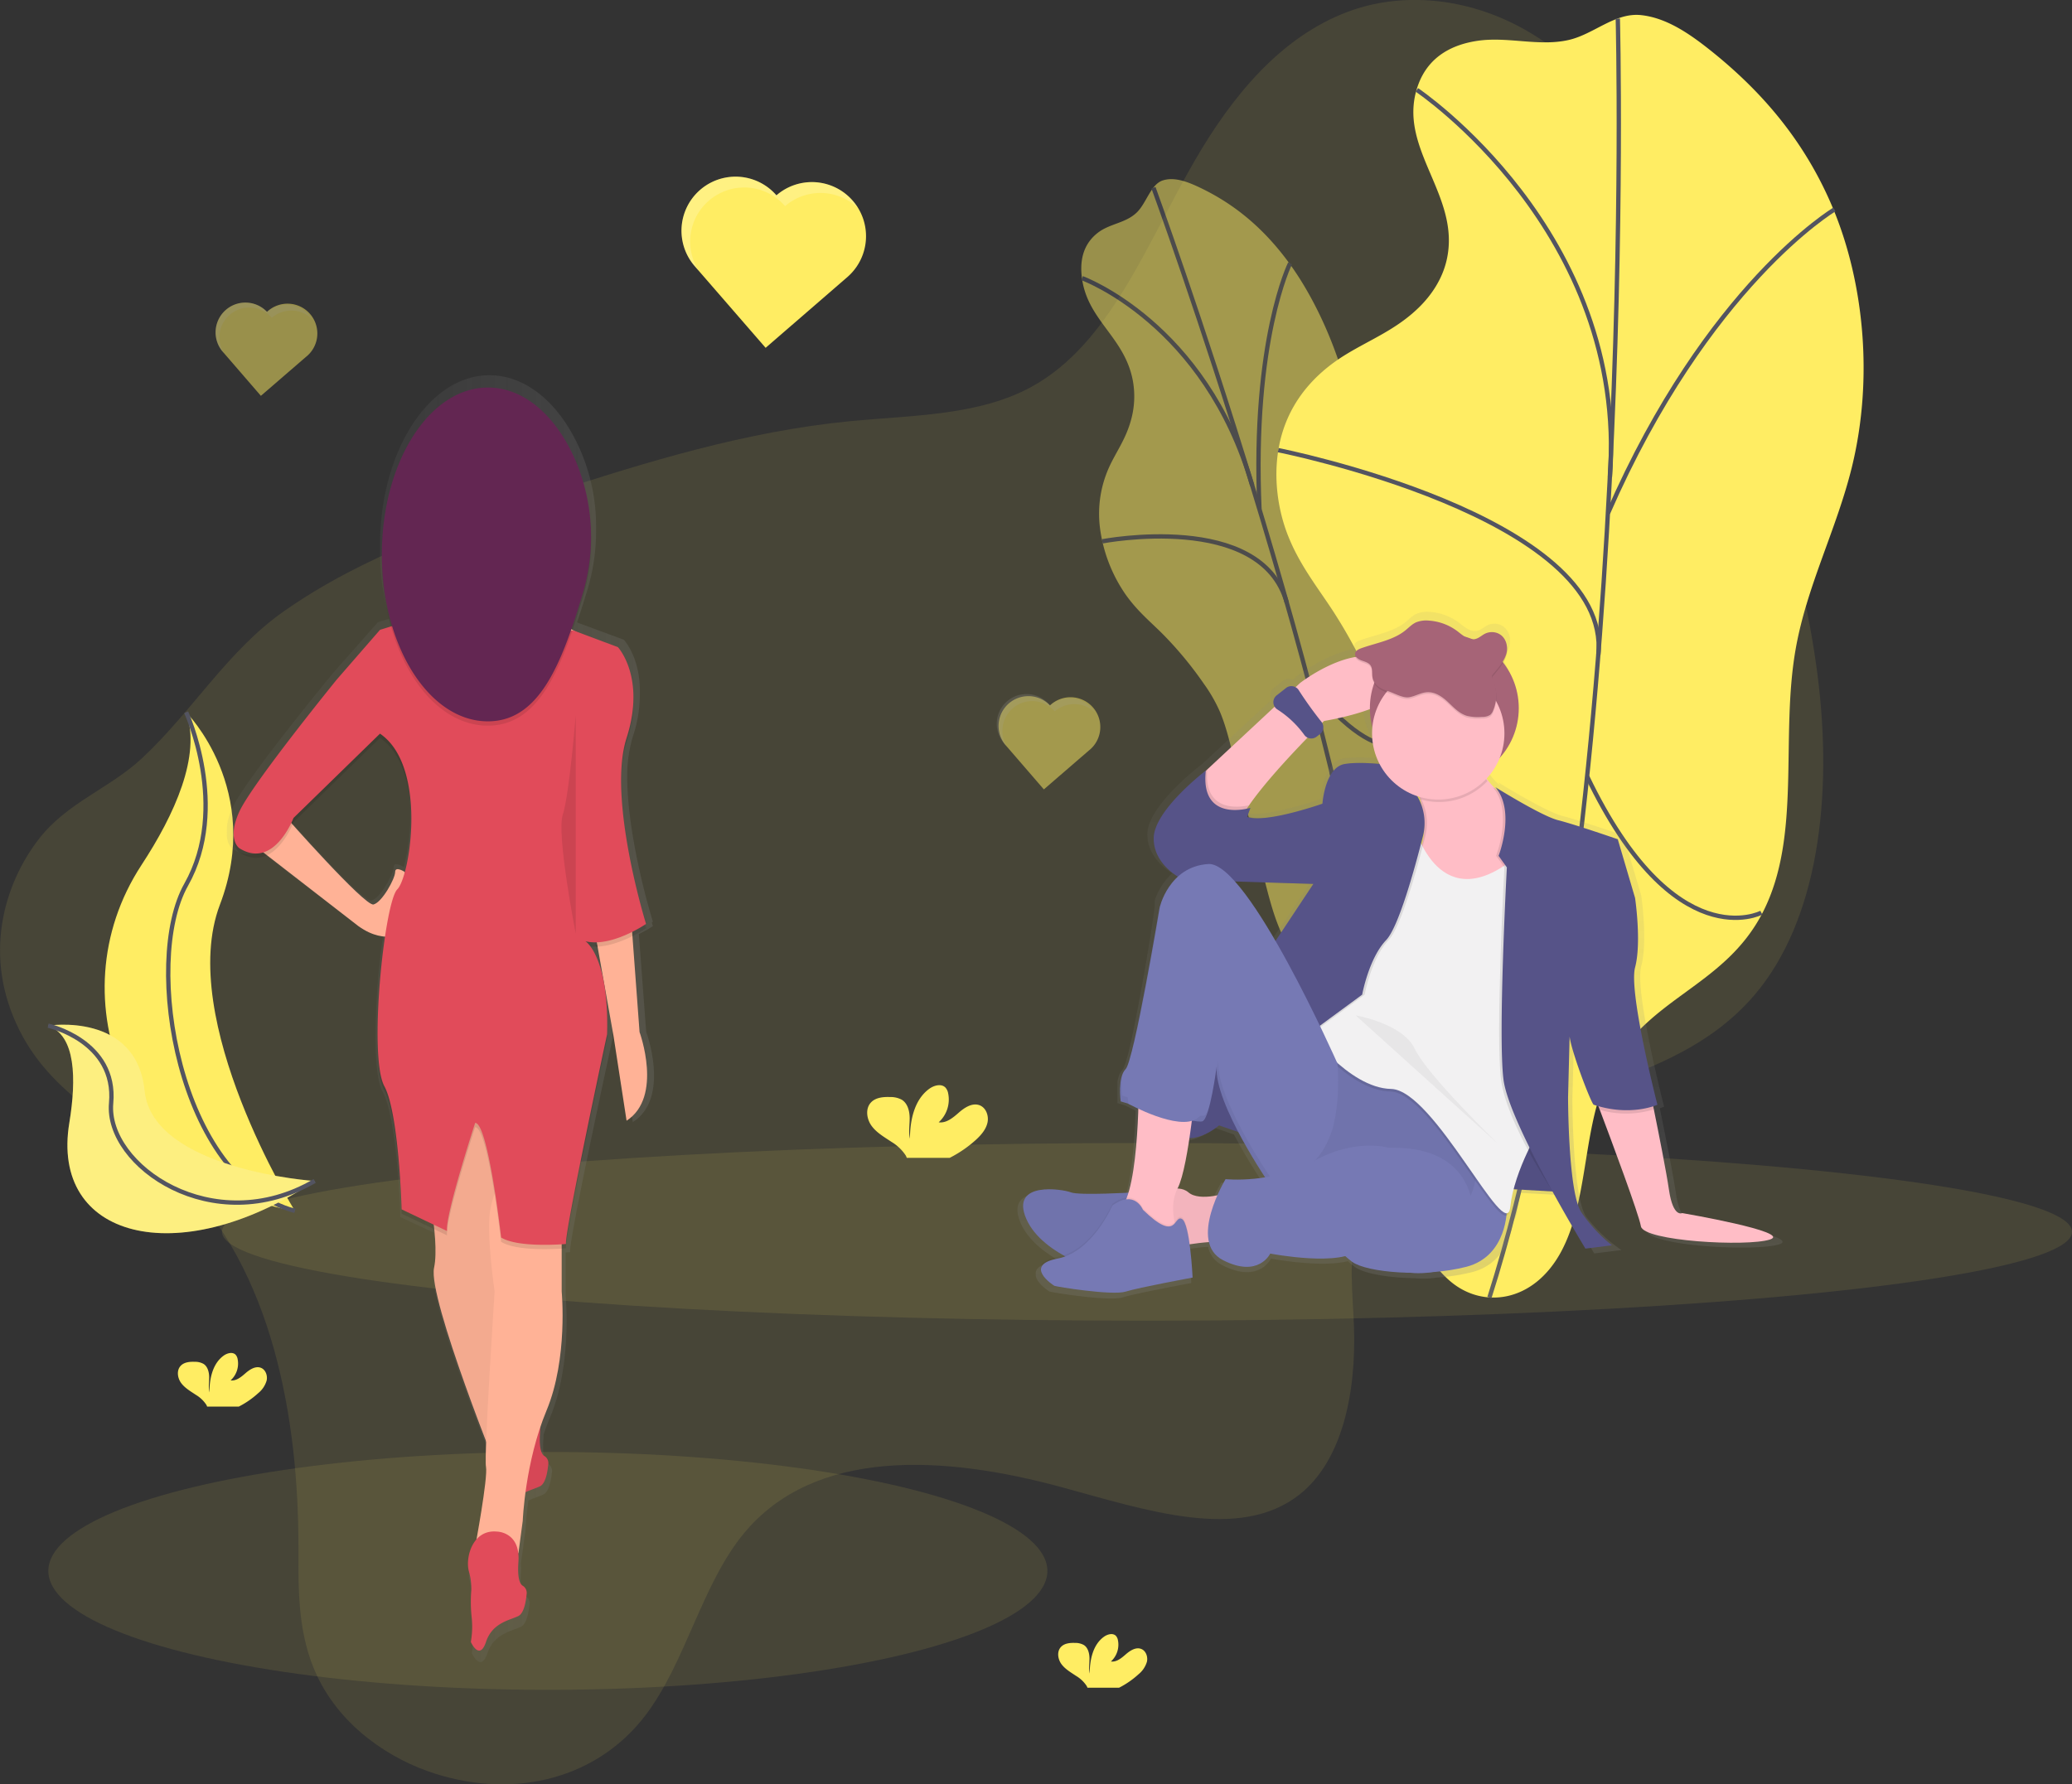 <svg id="ece23754-7641-4255-9dbb-234471f1b558" data-name="Layer 1" xmlns="http://www.w3.org/2000/svg" xmlns:xlink="http://www.w3.org/1999/xlink" width="957.97" height="825.17" viewBox="0 0 957.97 825.17"><rect x="0" y="0" width="957.97" height="825.17" fill="#333333" stroke="none"/><defs><linearGradient id="01e6ef67-872c-440c-8d87-98cdc31e23e9" x1="767.43" y1="637.97" x2="767.43" y2="320.37" gradientUnits="userSpaceOnUse"><stop offset="0" stop-color="gray" stop-opacity="0.25"/><stop offset="0.54" stop-color="gray" stop-opacity="0.12"/><stop offset="1" stop-color="gray" stop-opacity="0.1"/></linearGradient><linearGradient id="90d11dd0-d5b1-423b-b522-6df1a9e7ee17" x1="632.63" y1="508.44" x2="830.1" y2="508.44" gradientTransform="matrix(-1, 0, 0, 1, 1056, 0)" xlink:href="#01e6ef67-872c-440c-8d87-98cdc31e23e9"/></defs><title>in love</title><path d="M203,581.69c44.5,42.5,56.08,113.16,56,171.26,0,19.45-.51,40.11,8.64,59.49,11.19,23.7,33.89,38.7,54.68,45.25,37.89,11.93,75.11,1.65,96.9-26.75,18.83-24.55,26.15-60.72,45.72-84.41,32.75-39.64,92.28-36.23,147-21.35,38.73,10.53,82.17,25.33,109.91,3.36C741.42,713.1,748.17,682,747,650.44c-.57-15.25-2.71-31.52,1.59-44.37,2.56-7.64,7.25-13.53,12.34-18.68,46.54-47,127.66-38.88,171.15-89.7,29.37-34.32,36.57-91.32,29.23-148.37S933.49,234.52,911.85,178c-15.38-40.14-33.23-82.77-63.72-110.76-32.25-29.61-72.89-36-103.86-24.42s-53.53,38.79-71.16,69.38c-22,38.24-39,84.17-75,104-24.54,13.51-55.16,13.2-84.14,16-48.45,4.76-93.84,18.79-138.75,33.39-43,14-86.09,28.68-122.91,54.48-26.06,18.26-42.47,46.44-65.64,68-15.1,14.06-34.55,20.4-47.66,37.32-16.14,20.84-26.23,54.2-8.94,88.57C146.48,546.72,179.42,559.14,203,581.69Z" transform="translate(-121.02 -37.42)" fill="#ffed63" opacity="0.1"/><g opacity="0.5"><path d="M628.45,145.17c-4.12,3.24-8.41,9-7.35,19.63,2.09,20.77,20.08,28.16,23.76,49.11a40.61,40.61,0,0,1-.67,16.79c-2.29,9.1-6.53,14.72-9.94,21.83a52.18,52.18,0,0,0-4.64,29.19,69.86,69.86,0,0,0,11.82,30.62c5.37,7.59,11.17,12.34,16.83,17.95a169.86,169.86,0,0,1,19.36,23.35A70.52,70.52,0,0,1,685,366.48c2.46,5.73,4.15,12.38,5.79,18.89l14.62,57.9c1.95,7.71,3.93,15.54,6.73,22.49,3.23,8,7.34,14.36,11.37,20.55,8.69,13.34,17.82,27.14,27.25,32.18s19.08-2,19.27-20.29c.18-17.4-7.8-37.23-8.77-55.34-1.53-28.53,14.42-39,14.27-66.75-.15-26.62-14.48-53.48-20.5-81.44-4.31-20-4.16-40-7.51-60.15-4.82-29.06-16.74-56.38-30-74.79s-27.71-28.85-41.69-35.53c-5.92-2.83-11.94-5.05-17.22-3.34-5.62,1.82-7.56,10.63-12.1,14.9C641.31,140.72,634,140.78,628.45,145.17Z" transform="translate(-121.02 -37.42)" fill="#ffed63"/><path d="M654.32,124.22s87.74,239.94,106.09,395.13" transform="translate(-121.02 -37.42)" fill="none" stroke="#535461" stroke-miterlimit="10" stroke-width="2"/><path d="M621.33,166.06s57,20.73,78.64,95.88" transform="translate(-121.02 -37.42)" fill="none" stroke="#535461" stroke-miterlimit="10" stroke-width="2"/><path d="M630.64,287.76S704.35,273.5,716,316.3" transform="translate(-121.02 -37.42)" fill="none" stroke="#535461" stroke-miterlimit="10" stroke-width="2"/><path d="M717.48,159.18S699.82,194.61,703.33,273" transform="translate(-121.02 -37.42)" fill="none" stroke="#535461" stroke-miterlimit="10" stroke-width="2"/><path d="M775.31,376.68s-12.72,22.51-49-22.92" transform="translate(-121.02 -37.42)" fill="none" stroke="#535461" stroke-miterlimit="10" stroke-width="2"/><path d="M706.55,440.09s36.28-20.75,30-46.21" transform="translate(-121.02 -37.42)" fill="none" stroke="#535461" stroke-miterlimit="10" stroke-width="2"/></g><path d="M804.17,56.29c-10.26,1.52-22.6,6.27-27.67,20.94-9.95,28.76,20.31,50.53,13.34,80.58-2.09,9-7.24,16.32-12.67,21.66-10.64,10.46-22.75,15-34.25,22.1s-23.44,18.24-28.83,35.35c-5.19,16.46-2.94,34.65,2.45,48.24s13.55,23.72,20.84,34.9a236.44,236.44,0,0,1,22.15,43.71c2.61,6.73,5,13.83,5.85,21.89.94,9.19-.25,19.08-1.43,28.76l-10.52,86c-1.4,11.45-2.81,23.1-2,34.13.91,12.73,4.67,23.83,8.38,34.67,8,23.38,16.56,47.67,31.63,60.62s38.75,10.12,51.49-13.84c12.13-22.81,9.9-54.26,20.24-78.76,16.3-38.61,54.65-41.73,73.1-78.38,17.71-35.16,7.8-80.14,14.91-121,5.1-29.28,18.89-55.45,26-84.26,10.2-41.51,5.33-85.46-8.17-118.57s-34.78-56.54-57.66-74.69c-9.7-7.69-20-14.64-31.48-15.92-12.24-1.36-22,8.94-33.79,11.53C832.38,59,818.08,54.24,804.17,56.29Z" transform="translate(-121.02 -37.42)" fill="#ffed63"/><path d="M869,46s9.65,374.76-59.36,591.47" transform="translate(-121.02 -37.42)" fill="none" stroke="#535461" stroke-miterlimit="10" stroke-width="2"/><path d="M776.1,79S873.72,144.46,865.36,258" transform="translate(-121.02 -37.42)" fill="none" stroke="#535461" stroke-miterlimit="10" stroke-width="2"/><path d="M712,245.59s154.08,30.52,148,94.69" transform="translate(-121.02 -37.42)" fill="none" stroke="#535461" stroke-miterlimit="10" stroke-width="2"/><path d="M969.15,134.3s-58.56,34.86-104.69,140.45" transform="translate(-121.02 -37.42)" fill="none" stroke="#535461" stroke-miterlimit="10" stroke-width="2"/><path d="M935.37,459.49s-40.16,21.14-80.53-63" transform="translate(-121.02 -37.42)" fill="none" stroke="#535461" stroke-miterlimit="10" stroke-width="2"/><path d="M757.75,497s85.13-3.06,90-40.82" transform="translate(-121.02 -37.42)" fill="none" stroke="#535461" stroke-miterlimit="10" stroke-width="2"/><ellipse cx="530.3" cy="569.66" rx="427.67" ry="41.08" fill="#ffed63" opacity="0.1"/><ellipse cx="253.3" cy="726.46" rx="230.95" ry="55" fill="#ffed63" opacity="0.1"/><path d="M572.38,564.39c2.33-2.17,4.52-4.73,5.2-7.84s-.65-6.85-3.63-8c-3.33-1.28-6.9,1-9.6,3.37s-5.8,5-9.33,4.5a14.21,14.21,0,0,0,4.39-13.3,5.56,5.56,0,0,0-1.22-2.7c-1.85-2-5.21-1.13-7.42.43-7,5-9,14.53-9.05,23.15-.71-3.11-.11-6.35-.13-9.54s-.89-6.72-3.58-8.44a10.79,10.79,0,0,0-5.46-1.28c-3.17-.12-6.7.2-8.86,2.52-2.69,2.88-2,7.71.35,10.88s5.9,5.16,9.17,7.35a20.34,20.34,0,0,1,6.55,6.25,6.19,6.19,0,0,1,.49,1.12H560.1A55.36,55.36,0,0,0,572.38,564.39Z" transform="translate(-121.02 -37.42)" fill="#ffed63"/><path d="M240.47,681.62a11.67,11.67,0,0,0,3.83-5.78c.5-2.3-.48-5.05-2.68-5.89-2.46-.94-5.09.76-7.08,2.49s-4.28,3.69-6.89,3.32a10.48,10.48,0,0,0,3.24-9.81,4.1,4.1,0,0,0-.9-2c-1.37-1.46-3.84-.83-5.48.32-5.2,3.66-6.65,10.72-6.68,17.08-.52-2.29-.08-4.68-.1-7s-.66-5-2.64-6.22a8,8,0,0,0-4-.95c-2.34-.09-4.94.15-6.54,1.86-2,2.12-1.47,5.69.26,8s4.35,3.8,6.77,5.42a15,15,0,0,1,4.84,4.61,4.57,4.57,0,0,1,.36.82h14.65A40.83,40.83,0,0,0,240.47,681.62Z" transform="translate(-121.02 -37.42)" fill="#ffed63"/><path d="M647.47,811.62a11.67,11.67,0,0,0,3.83-5.78c.5-2.3-.48-5.05-2.68-5.89-2.46-.94-5.09.76-7.08,2.49s-4.28,3.69-6.89,3.32a10.48,10.48,0,0,0,3.24-9.81,4.1,4.1,0,0,0-.9-2c-1.37-1.46-3.84-.83-5.48.32-5.2,3.66-6.65,10.72-6.68,17.08-.52-2.29-.08-4.68-.1-7s-.66-5-2.64-6.22a8,8,0,0,0-4-.95c-2.34-.09-4.94.15-6.54,1.86-2,2.12-1.47,5.69.26,8s4.35,3.8,6.77,5.42a15,15,0,0,1,4.84,4.61,4.57,4.57,0,0,1,.36.82h14.65A40.83,40.83,0,0,0,647.47,811.62Z" transform="translate(-121.02 -37.42)" fill="#ffed63"/><path d="M902.18,600.35s-4.32,2.34-6.28-10.94c-1.27-8.58-4.83-26.46-7.19-38l-.3-1.47a20.1,20.1,0,0,0,2-.74S876.68,496,879.82,484.29s0-32.82,0-32.82l-8.24-27.74s-20.4-7-28.24-9-29.81-15.63-29.81-15.63a16.94,16.94,0,0,1,1.07,1.38l-.88-.54a32.75,32.75,0,0,1-4.32-4.91,31.1,31.1,0,0,0,8.13-16.89,35.07,35.07,0,0,0-1.75-35.68,17.5,17.5,0,0,0,3-5.61,9.16,9.16,0,0,0,.34-2.86,7.62,7.62,0,0,0-4.3-7.57,7.49,7.49,0,0,0-5.9.06c-1.74.79-3.11,2.27-5,2.66-3.18.66-5.9-1.89-8.38-3.78a25.23,25.23,0,0,0-13.32-4.95,13,13,0,0,0-6.22.82c-2,.9-3.45,2.51-5.11,3.85-5.66,4.56-13.59,5.83-20.68,8.31-1.35.47-2.87,1.19-3.11,2.47a1.81,1.81,0,0,0,0,.74v0a1.83,1.83,0,0,0,.07.94c-13.24,2.22-26.19,12.27-26.19,12.27l-2.17,2a4.15,4.15,0,0,0-4.53.39l-4.38,3.43a4.11,4.11,0,0,0-1,5.36l-32,29.68-.7.65v-.11s-24.71,18.76-24.71,32c0,9.59,7.36,15.52,11.45,18.07a30.63,30.63,0,0,0-8,12.33h0l0,.12-.06.17,0,.13,0,.14,0,.13,0,.13,0,.12,0,.12,0,.11,0,.11,0,.1,0,.11,0,.09,0,.13,0,.13,0,.07,0,.08,0,.06,0,.06v.42l0,.15-.05.3h0l0,.21,0,.2-.09.55,0,.22-.06.37,0,.15-.06.36,0,.26-.09.5h0l-.11.62,0,.13-.09.52,0,.25-.1.57,0,.14-.11.64,0,.29-.28,1.61v.05l-.15.88,0,.15-.16.9,0,.12-.16.92v.07l-.17,1,0,.21-.17.95,0,.21-.17.94,0,.11-.19,1.06,0,.19-.42,2.37v0l-.21,1.17,0,.18-.21,1.19,0,.09-.45,2.5,0,.21-.22,1.21,0,.17-.48,2.61,0,.11-.24,1.33,0,.11-.5,2.69,0,.18-.25,1.33,0,.1-.52,2.75,0,.15-.26,1.35,0,.1-.54,2.79,0,.11-.26,1.36,0,.11-.54,2.75,0,.12-.27,1.35,0,.08-.55,2.74,0,.08-.27,1.33,0,.08-.54,2.62,0,.11-.26,1.25,0,.12-.53,2.49,0,.09-.26,1.18,0,.12q-.26,1.19-.52,2.34l0,.07-.25,1.11,0,.11q-.25,1.11-.5,2.15v.06l-.24,1,0,.09q-.25,1-.48,1.94v0l-.23.88,0,.1-.23.85c-1,3.67-1.85,6.12-2.49,6.76a6.94,6.94,0,0,0-1.45,2.27h0l-.09.24-.1.27-.09.27-.08.26-.08.28-.07.26-.07.29-.06.27-.07.3-.05.27q-.06.29-.1.59l0,.25,0,.33,0,.26,0,.33,0,.26,0,.33,0,.26c0,.11,0,.22,0,.33v.25c0,.41,0,.81,0,1.2,0,.08,0,.15,0,.23s0,.21,0,.32,0,.16,0,.24,0,.21,0,.31,0,.15,0,.23,0,.2,0,.3,0,.15,0,.22,0,.2,0,.29v.2q0,.27,0,.53v.64l0,.23v.19l0,.21V546l0,.18,0,.17v.15l0,.27v.78l3.68,1.12s1.87,1,4.74,2.36c-.41,12.46-1.56,29.33-4.68,39.66-7,.35-24.17,1.08-27.28-.16-3.92-1.56-29-5.47-21.18,12.5,3.29,7.53,10.44,13.21,17.63,17.27a22,22,0,0,1-2.72.7c-6.39,1.21-8.18,3.37-7.92,5.57-.45,3.7,5.84,7.85,6.35,8.1.78.39,27.46,4.69,33.74,2.74s31.77-6.64,31.77-6.64,0-.28,0-.77h0s-.35-7.68-1.31-15c2.89-.42,6-.81,9.1-1a12.43,12.43,0,0,0,6.72,8.58c16.87,8.6,22.36-3.13,22.36-3.13s22.81,4.39,35.56,1.2c1.33,1.18,2.46,2.11,3.28,2.7,4.14,3,15.28,5,27.74,5.17a39.3,39.3,0,0,0,10-.28,92.24,92.24,0,0,0,16.44-2.54c15-3.89,18.3-17.84,19-24.18.59-.17,1-.79,1.25-1.95a5.62,5.62,0,0,0,.52-2,59.41,59.41,0,0,1,1.61-8.5l18.47,1c8.3,15,15.61,27,15.61,27l12.55-1.56A72.49,72.49,0,0,1,854.32,600C848,590.58,848,545.64,848,545.64l.7-27.44c0,.09,0,.18,0,.28l0-1.32c1.17,8.12,10.36,31.65,11.4,32,.75.25,1.49.47,2.23.68l.66,1.75c5.24,13.88,18.53,49.38,19.47,55,1.18,7,50.21,9.77,61.2,6.25S902.18,600.35,902.18,600.35Zm-175-155.52-18,27c-6.45-11.09-13.17-21.34-19.24-28.11C706,444.21,724.32,444.8,727.22,444.83Zm-2.73-69.12a4.16,4.16,0,0,0,4.34-.48l1.54-1.2a4.11,4.11,0,0,0,1-5.29l.91-.9A136.56,136.56,0,0,0,751,363.31a34.87,34.87,0,0,0,4.57,15.86,31,31,0,0,0,3,8.89c-2.81-.23-5.88-.4-8.8-.37a46,46,0,0,0-7.65.48c-9.41,1.56-10.59,18.76-10.59,18.76s-18.9,6.65-30.27,6.88a14.23,14.23,0,0,1-4.25-.63l-1.15-.07,1.54-4.23s-.67.21-1.77.43q.53-.8,1.11-1.63C703.93,397.33,716.39,384,724.49,375.7ZM685.64,584.32a72.81,72.81,0,0,0-3.9,7.66c-4.46.87-10.53,1.35-13.76-1.4a8,8,0,0,0-5.17-1.81l.07-.14c2.22-4.26,4.12-13.81,5.59-23.69,7.19,0,14-6,14-6l9.05,3.1.33.63.22.41.36.67.23.42.36.66.23.42.35.64.23.42.35.63.23.42.35.63.23.4.35.62.23.4.35.61.22.39.35.6.22.38.35.6.21.35.36.6.2.34.35.59.18.31.37.61.14.23c.64,1,1.25,2,1.84,3l.09.14.34.55.15.23.31.49.17.26.28.44.18.28.26.41.18.28.25.38.18.27.23.35.18.27.21.32.17.27.19.29.17.26h0A79.54,79.54,0,0,1,685.64,584.32Z" transform="translate(-121.02 -37.42)" fill="url(#01e6ef67-872c-440c-8d87-98cdc31e23e9)"/><path d="M939.34,610.63c-10.71,3.44-58.52.76-59.66-6.12-.92-5.51-13.87-40.26-19-53.84l-2.05-5.44,24.86-5.35s.91,4.36,2.17,10.57c2.3,11.34,5.77,28.83,7,37.24,1.91,13,6.12,10.71,6.12,10.71S950.05,607.19,939.34,610.63Z" transform="translate(-121.02 -37.42)" fill="#ffbdc6"/><path d="M804.34,385s-1.91,11.47,14.53,22.18,2.29,49.34,2.29,49.34l-12.16.68a29.9,29.9,0,0,1-31.44-27.07h0s6.88-11.09-5.74-39.78Z" transform="translate(-121.02 -37.42)" fill="#ffbdc6"/><path d="M733.2,370.83s-23.68,23.08-34.68,39a56.18,56.18,0,0,0-3.56,5.76c-8,15.3-26.71-9.57-20.24-18.17l4.46-4.16,42.93-40s29.45-22.95,44.36-6.5S733.2,370.83,733.2,370.83Z" transform="translate(-121.02 -37.42)" fill="#ffbdc6"/><circle cx="667.77" cy="327.49" r="34.42" fill="#a66477"/><path d="M645.62,588.83s-25.62,1.53-29.45,0-28.3-5.35-20.65,12.24,36.72,24.86,36.72,24.86l21-5.35Z" transform="translate(-121.02 -37.42)" fill="#7679b4"/><path d="M645.62,588.83s-25.62,1.53-29.45,0-28.3-5.35-20.65,12.24,36.72,24.86,36.72,24.86l21-5.35Z" transform="translate(-121.02 -37.42)" opacity="0.05"/><path d="M737,513.49l51.44,20.84,29.26,62.15s.38,21.8-18.74,26.77-45.89,2.68-52.78-2.29S711,586.53,711,586.53Z" transform="translate(-121.02 -37.42)" fill="#7679b4"/><path d="M733.53,513.49l44.53,16.68,25.33,49.74s.33,17.45-16.22,21.43-39.73,2.14-45.68-1.84S711,571.95,711,571.95Z" transform="translate(-121.02 -37.42)" opacity="0.05"/><path d="M689.22,588.83s-13.39,4.59-18.74,0S655.56,590,655.56,590l4.21,24.86s19.12-4.21,29.45-3.06Z" transform="translate(-121.02 -37.42)" fill="#ffbdc6"/><path d="M689.22,588.83s-13.39,4.59-18.74,0S655.56,590,655.56,590l4.21,24.86s19.12-4.21,29.45-3.06Z" transform="translate(-121.02 -37.42)" opacity="0.05"/><path d="M696.87,562.06l-12.24-4.21s-13.39,11.86-22.18,1.91,8-51.25,8-51.25l18-29.07,13,40.92,11.86,19.89Z" transform="translate(-121.02 -37.42)" fill="#565388"/><path d="M696.87,562.06l-12.24-4.21s-13.39,11.86-22.18,1.91,8-51.25,8-51.25l18-29.07,13,40.92,11.86,19.89Z" transform="translate(-121.02 -37.42)" opacity="0.05"/><polygon points="692.5 522.35 720.04 526.17 725.39 551.41 691.35 549.5 692.5 522.35" fill="#565388"/><polygon points="692.5 522.35 720.04 526.17 725.39 551.41 691.35 549.5 692.5 522.35" opacity="0.05"/><path d="M774.89,421.32s11.47,44,48.19,12.24L833,559.76s-12.24,19.51-14.15,37.1-35.19-54.31-55.07-54.69-39.58-28.11-39.58-28.11L746.59,468Z" transform="translate(-121.02 -37.42)" opacity="0.1"/><path d="M775.27,420.17s11.47,44,48.19,12.24l9.94,126.21s-12.24,19.51-14.15,37.1S784.07,541.41,764.18,541s-39.58-28.11-39.58-28.11L747,466.83Z" transform="translate(-121.02 -37.42)" fill="#f2f1f2"/><path d="M769.15,391.87s-16.06-2.68-25.24-1.15-10.33,18.36-10.33,18.36-26,9.18-34.8,6.12c0,0-43.22-3.06-43.22,9.94s13.77,19.12,13.77,19.12,60,2,60.43,1.91c13.77-3.82-.38,0-.38,0l-24.86,37.48,22.95,31.74,24.48-18S755,480.6,763,472.18c5.74-6,13.23-33.08,17-48.07a24.57,24.57,0,0,0-2.78-18.76Z" transform="translate(-121.02 -37.42)" opacity="0.1"/><path d="M698.52,409.82a56.18,56.18,0,0,0-3.56,5.76c-8,15.3-26.71-9.57-20.24-18.17l4.46-4.16C677.53,413,693.6,410.9,698.52,409.82Z" transform="translate(-121.02 -37.42)" opacity="0.1"/><path d="M729.38,444.64H729S743.14,440.82,729.38,444.64Z" transform="translate(-121.02 -37.42)" opacity="0.1"/><path d="M768,391.87s-16.06-2.68-25.24-1.15-10.33,18.36-10.33,18.36-26,9.18-34.8,6.12l1.53-4.21s-23.33,7.27-20.65-17.21c0,0-24.09,18.36-24.09,31.36s13.77,19.12,13.77,19.12,60,2,60.43,1.91c13.77-3.82-.38,0-.38,0l-24.86,37.48,22.95,31.74,24.48-18s3.06-16.83,11.09-25.24c5.74-6,13.23-33.08,17-48.07a24.57,24.57,0,0,0-2.78-18.76Z" transform="translate(-121.02 -37.42)" fill="#565388"/><path d="M846.79,516.16l-.05,2.1A4.57,4.57,0,0,1,846.79,516.16Z" transform="translate(-121.02 -37.42)" opacity="0.1"/><path d="M885.68,550.45a43.71,43.71,0,0,1-25,.22l-2.05-5.44,24.86-5.35S884.41,544.24,885.68,550.45Z" transform="translate(-121.02 -37.42)" opacity="0.1"/><path d="M811.22,401.43s21.42,13.39,29.07,15.3,27.54,8.8,27.54,8.8l8,27.15s3.06,20.65,0,32.13-31.74,33.27-30.21,29.83l-.76,30.21s0,44,6.12,53.16-11.66-9-11.66-9-21.61-31.93-24.29-52.2,1.53-98.29,1.53-98.29l-3.82-5.35S820.78,412.52,811.22,401.43Z" transform="translate(-121.02 -37.42)" opacity="0.1"/><path d="M812.37,401.43s21.42,13.39,29.07,15.3,27.54,8.8,27.54,8.8l8,27.15s3.06,20.65,0,32.13,10.33,63.49,10.33,63.49-12.33,5.7-29.45,0c-1.15-.38-12.62-30.21-11.09-33.66L846,544.85s0,44,6.12,53.16a70.82,70.82,0,0,0,14.15,15.3l-12.24,1.53s-35.19-57.75-37.86-78,1.53-98.29,1.53-98.29l-3.82-5.35S821.93,412.52,812.37,401.43Z" transform="translate(-121.02 -37.42)" fill="#565388"/><path d="M708,585s-25.62-37.1-24.48-54.31c0,0-3.06,23.71-6.5,25.24s-37.86-9.18-37.86-9.18-1.53-11.09,2.29-14.92,15.68-74.58,15.68-74.58,4.21-19.12,22.56-20.27,59.66,92.17,59.66,92.17S745.44,585,708,585Z" transform="translate(-121.02 -37.42)" fill="#7679b4"/><path d="M647.53,534.52s.76,53.54-8.8,62.34,27.92,13.39,27.92,13.39-6.5-13-1.15-23.33,8.8-52.4,8.8-52.4Z" transform="translate(-121.02 -37.42)" fill="#ffbdc6"/><path d="M649.44,596.1s-3.82-9.56-14.15-1.91c0,0-9.18,21.42-25.24,24.48s-2.29,12.24-1.53,12.62,26.77,4.59,32.89,2.68,31-6.5,31-6.5-1.15-25.24-5-27.15S665.51,611.78,649.44,596.1Z" transform="translate(-121.02 -37.42)" opacity="0.05"/><path d="M649.44,596.86s-3.82-9.56-14.15-1.91c0,0-9.18,21.42-25.24,24.48s-2.29,12.24-1.53,12.62,26.77,4.59,32.89,2.68,31-6.5,31-6.5-1.15-25.24-5-27.15S665.51,612.54,649.44,596.86Z" transform="translate(-121.02 -37.42)" fill="#7679b4"/><path d="M721.45,356.55a178,178,0,0,0,10.42,14.54,4,4,0,0,1-.58,5.8l-1.5,1.17a4,4,0,0,1-5.75-.8,45.61,45.61,0,0,0-12.36-11.7,4,4,0,0,1-.37-6.6l4.27-3.36A4,4,0,0,1,721.45,356.55Z" transform="translate(-121.02 -37.42)" fill="#565388"/><path d="M808.72,398.59c-4.91-7-4-12.46-4-12.46l-32.51,5.35a105,105,0,0,1,5.56,15.6,30.58,30.58,0,0,0,30.95-8.49Z" transform="translate(-121.02 -37.42)" opacity="0.1"/><circle cx="664.96" cy="339.15" r="30.6" fill="#ffbdc6"/><path d="M772.52,360.62c2.89-.48,5.46-2.18,8.39-2.32,3.76-.19,7.05,2.18,9.66,4.64s5.14,5.24,8.72,6.3a21.56,21.56,0,0,0,7,.47,6.5,6.5,0,0,0,3.76-.93,4.67,4.67,0,0,0,1.3-1.89,18,18,0,0,0-.11-14.55,2.45,2.45,0,0,1-.35-1.58,2.4,2.4,0,0,1,.54-.87c2.42-2.91,5.07-5.83,6.07-9.36s-.22-7.88-3.87-9.45a7.28,7.28,0,0,0-5.75.06c-1.7.78-3,2.22-4.89,2.61-3.1.64-5.75-1.85-8.17-3.7a24.54,24.54,0,0,0-13-4.84,12.58,12.58,0,0,0-6.06.8c-1.94.88-3.36,2.46-5,3.76-5.52,4.46-13.25,5.71-20.16,8.14-1.32.46-2.79,1.17-3,2.42-.28,1.43,1.24,2.62,2.71,3.2s3.18.94,4.18,2.08c1.28,1.48.83,3.58,1.07,5.44.46,3.69,3.71,5.72,7.29,6.8C765.67,358.69,769.57,361.11,772.52,360.62Z" transform="translate(-121.02 -37.42)" opacity="0.1"/><path d="M772.52,359.85c2.89-.48,5.46-2.18,8.39-2.32,3.76-.19,7.05,2.18,9.66,4.64s5.14,5.24,8.72,6.3a21.56,21.56,0,0,0,7,.47A6.5,6.5,0,0,0,810,368a4.67,4.67,0,0,0,1.3-1.89,18,18,0,0,0-.11-14.55,2.45,2.45,0,0,1-.35-1.58,2.4,2.4,0,0,1,.54-.87c2.42-2.91,5.07-5.83,6.07-9.36s-.22-7.88-3.87-9.45a7.28,7.28,0,0,0-5.75.06c-1.7.78-3,2.22-4.89,2.61-3.1.64-5.75-1.85-8.17-3.7a24.54,24.54,0,0,0-13-4.84,12.58,12.58,0,0,0-6.06.8c-1.94.88-3.36,2.46-5,3.76-5.52,4.46-13.25,5.71-20.16,8.14-1.32.46-2.79,1.17-3,2.42-.28,1.43,1.24,2.62,2.71,3.2s3.18.94,4.18,2.08c1.28,1.48.83,3.58,1.07,5.44.46,3.69,3.71,5.72,7.29,6.8C765.67,357.93,769.57,360.35,772.52,359.85Z" transform="translate(-121.02 -37.42)" fill="#a66477"/><path d="M747.84,507s21.85,3.73,27.31,15.5,38.27,43.71,38.27,43.71" transform="translate(-121.02 -37.42)" opacity="0.05"/><g opacity="0.05"><path d="M677.75,553.26c-3.44,1.53-37.86-9.18-37.86-9.18a36.55,36.55,0,0,1,.12-10c-2,4.76-.88,12.69-.88,12.69s34.42,10.71,37.86,9.18c1.14-.51,2.24-3.45,3.2-7.16C679.42,551.16,678.59,552.88,677.75,553.26Z" transform="translate(-121.02 -37.42)"/><path d="M657.81,454.89a22.54,22.54,0,0,0-.71,2.37s-8.3,49.56-13.25,68C648.43,510.28,657.07,459.29,657.81,454.89Z" transform="translate(-121.02 -37.42)"/><path d="M708.72,582.33S683.1,545.23,684.25,528c0,0-.28,2.14-.76,5.18C684.65,551.25,708,585,708,585c17.82,0,25.78-12.62,29.23-25.87C733.38,571.35,725.34,582.33,708.72,582.33Z" transform="translate(-121.02 -37.42)"/></g><path d="M642.71,547.86s23.37,12.86,31.79,6.74,3.06-15.68,3.06-15.68l-6.5-10.71h-21.8L642,540.83Z" transform="translate(-121.02 -37.42)" fill="#7679b4"/><path d="M802,598.39s1.53-30.6-37.48-30.21-1.53,0-1.53,0-15.3-4.59-34.42,6.12-40.92,8.41-40.92,8.41-17.59,29.07-1.15,37.48,21.8-3.06,21.8-3.06,33.66,6.5,41.3-2.29c0,0,16.83,18.36,42.45,8.41C792.1,623.25,811.22,614.84,802,598.39Z" transform="translate(-121.02 -37.42)" fill="#7679b4"/><path d="M207.09,366.8s35.83,35.83,15.6,89,34.68,141.59,34.68,141.59-.59-.09-1.68-.28c-73.59-13-110.16-97.16-69.24-159.69C201.67,414.18,214.15,386.91,207.09,366.8Z" transform="translate(-121.02 -37.42)" fill="#ffed63"/><path d="M207.09,366.8s20.23,43.92,0,79.75-3.47,136.39,50.28,150.84" transform="translate(-121.02 -37.42)" fill="none" stroke="#535461" stroke-miterlimit="10" stroke-width="2"/><path d="M143.27,511.73s40.89-6.51,44.61,30.13,78.62,41.72,78.62,41.72l-1.4.93c-61.84,40.59-121,25.86-112-28C156.37,536.43,156.1,516.3,143.27,511.73Z" transform="translate(-121.02 -37.42)" fill="#ffed63"/><path d="M143.27,511.73s40.89-6.51,44.61,30.13,78.62,41.72,78.62,41.72l-1.4.93c-61.84,40.59-121,25.86-112-28C156.37,536.43,156.1,516.3,143.27,511.73Z" transform="translate(-121.02 -37.42)" fill="#f5f5f5" opacity="0.2"/><path d="M143.27,511.73s31.74,7,29.13,35.82,47.13,63.45,94.1,36" transform="translate(-121.02 -37.42)" fill="none" stroke="#535461" stroke-miterlimit="10" stroke-width="2"/><path d="M225.93,422.09c-.4,5.91,2.72,8,2.72,8,5.1,3.15,9.52,3,13.18,1.26l43.64,33.37c5.17,3.64,9.29,4.68,12.72,5a326.68,326.68,0,0,0-3.55,46.44c-.06,11.79.85,21.69,3.22,26,7,12.73,8.26,58.06,8.26,58.06l15.59,7.32c.71,6.88.9,13.53-.1,18.14-2.19,10.1,14.78,56,24.87,81.87-.24,6.3-.3,10.75-.08,11.85.83,4.07-3,25.67-4.52,34.21-3.67,4.07-4.71,10.56-3.74,14.69a28.77,28.77,0,0,1,1.25,9.26,66.37,66.37,0,0,0,.26,13.51,41.72,41.72,0,0,1-.48,10.85s4.13,9.17,7.23,0,11.36-10.19,15.49-12.22c2.68-1.32,3.62-6.93,4-10.71a3.89,3.89,0,0,0-2-3.59c-1.27-.8-2.53-3.44-2-11.17a21.51,21.51,0,0,0-.07-4.09h.07L364,744.82s.2-5.37,1.32-13.47c2.59-1.25,5.15-1.94,6.94-2.82,2.68-1.32,3.62-6.93,4-10.71a3.89,3.89,0,0,0-2-3.59c-1.27-.8-2.53-3.44-2-11.17.05-.76.07-1.47.06-2.15.91-2.69,1.92-5.38,3-8,10.33-24.45,7.23-56,7.23-56V616.62c1.3-.08,2.07-.15,2.07-.15-1-4.07,19.63-98.81,19.63-98.81.05-1.8.06-3.51.06-5.17.22-23.66-4.91-34.09-8-38.24.25,0,.5.07.75.08a22.64,22.64,0,0,0,2.67,0l7.66,42.29,6.2,39.73c17.56-11.2,6.2-41.76,6.2-41.76l-3.4-45.2a61.24,61.24,0,0,0,6.49-3.69s-.19-.6-.52-1.7l.52-.34s-11.64-37-11.89-66.56a64.62,64.62,0,0,1,2.6-19,60.91,60.91,0,0,0,3.26-20.21c.32-16.4-7.39-24.61-7.39-24.61l-21.16-7.83-.48-.29c1.64-4.76,3.22-9.78,4.79-15a94.26,94.26,0,0,0,4-28.34,88.81,88.81,0,0,0-7.27-36.21c-9.1-20.91-24.5-34.66-42-34.66-28,0-50.62,35.2-50.62,78.62,0,.34,0,.68,0,1s0,.68,0,1A116.26,116.26,0,0,0,301,323.52l-5.25,1.62-20.66,23.43s-40.29,48.89-46.48,62.14C226.3,415.73,225.73,419.43,225.93,422.09Zm28.1-6.35c.29-.66.44-1.06.44-1.06l41.32-40.29c11.12,7.58,14.82,24.06,15,39.65a101.28,101.28,0,0,1-3.09,24.35s-4.65-3-4.65,0-6.2,14.46-10.33,15.49C289.35,454.78,263.73,426.57,254,415.74Z" transform="translate(-121.02 -37.42)" fill="url(#90d11dd0-d5b1-423b-b522-6df1a9e7ee17)"/><path d="M360.71,685.69s11,0,10,14c-.54,7.58.68,10.18,1.91,11a3.84,3.84,0,0,1,1.92,3.53c-.32,3.71-1.23,9.21-3.83,10.51-4,2-12,3-15,12s-7,0-7,0a41.52,41.52,0,0,0,.47-10.65,66.06,66.06,0,0,1-.26-13.26,28.61,28.61,0,0,0-1.21-9.09C346.21,697.19,349.71,684.69,360.71,685.69Z" transform="translate(-121.02 -37.42)" fill="#e14b5a"/><path d="M360.71,685.69s11,0,10,14c-.54,7.58.68,10.18,1.91,11a3.84,3.84,0,0,1,1.92,3.53c-.32,3.71-1.23,9.21-3.83,10.51-4,2-12,3-15,12s-7,0-7,0a41.52,41.52,0,0,0,.47-10.65,66.06,66.06,0,0,1-.26-13.26,28.61,28.61,0,0,0-1.21-9.09C346.21,697.19,349.71,684.69,360.71,685.69Z" transform="translate(-121.02 -37.42)" opacity="0.05"/><path d="M252.71,414.69s37,42,41,41,10-12,10-15,4.5,0,4.5,0-1.5,30-5.5,30-9,0-16-5l-49-38Z" transform="translate(-121.02 -37.42)" fill="#ffb296"/><path d="M412.71,460.69l4,54s11,30-6,41l-6-39-10-56Z" transform="translate(-121.02 -37.42)" fill="#ffb296"/><path d="M316.71,576.69s8,33,5,47,31,98,31,98l12-12-8-93-10-78Z" transform="translate(-121.02 -37.42)" fill="#ffb296"/><path d="M316.71,576.69s8,33,5,47,31,98,31,98l12-12-8-93-10-78Z" transform="translate(-121.02 -37.42)" opacity="0.05"/><path d="M380.71,603.69v31s3,31-7,55-11,51-11,51l-2,15-20-3s6-32,5-37,4-81,4-81-4-27-2-38,10-24,10-24Z" transform="translate(-121.02 -37.42)" fill="#ffb296"/><path d="M350.71,745.69s11,0,10,14c-.54,7.58.68,10.18,1.91,11a3.84,3.84,0,0,1,1.92,3.53c-.32,3.71-1.23,9.21-3.83,10.51-4,2-12,3-15,12s-7,0-7,0a41.52,41.52,0,0,0,.47-10.65,66.06,66.06,0,0,1-.26-13.26,28.61,28.61,0,0,0-1.21-9.09C336.21,757.19,339.71,744.69,350.71,745.69Z" transform="translate(-121.02 -37.42)" fill="#e14b5a"/><circle cx="224.7" cy="235.27" r="30" fill="#ffb296"/><path d="M330.71,277.69s9,42-25,52,38,22,38,22l51-18s-57-28-43-56Z" transform="translate(-121.02 -37.42)" fill="#ffb296"/><path d="M345.71,333.69,386.23,331l20.48,7.69s13,14,4,42,9,86,9,86-13.5,9.28-25,8.47a17.44,17.44,0,0,1-3-.47s11,7,10,43c0,0-20,93-19,97,0,0-22,2-30-3,0,0-6-53-12-53,0,0-14,43-13,50l-21-10s-1.23-44.5-8-57c-7.44-13.75,0-85,6-91s14-57-8-72l-40,39s-9,24-25,14c0,0-6-4,0-17s45-61,45-61l20-23,16-5S334.71,342.69,345.71,333.69Z" transform="translate(-121.02 -37.42)" opacity="0.1"/><path d="M345.71,331.69,386.23,329l20.48,7.69s13,14,4,42,9,86,9,86-13.5,9.28-25,8.47a17.44,17.44,0,0,1-3-.47s11,7,10,43c0,0-20,93-19,97,0,0-22,2-30-3,0,0-6-53-12-53,0,0-14,43-13,50l-21-10s-1.23-44.5-8-57c-7.44-13.75,0-85,6-91s14-57-8-72l-40,39s-9,24-25,14c0,0-6-4,0-17s45-61,45-61l20-23,16-5S334.71,340.69,345.71,331.69Z" transform="translate(-121.02 -37.42)" fill="#e14b5a"/><path d="M387.21,368.19s-3,37-6,46,6,55,6,55" transform="translate(-121.02 -37.42)" opacity="0.1"/><path d="M387.21,252.6A90.65,90.65,0,0,1,390.4,314c-10.09,34.15-20.71,59-43.83,59-27.06,0-49-34.56-49-77.18s21.94-77.18,49-77.18C363.49,218.58,378.4,232.07,387.21,252.6Z" transform="translate(-121.02 -37.42)" opacity="0.1"/><path d="M387.21,250.6A90.65,90.65,0,0,1,390.4,312c-10.09,34.15-20.71,59-43.83,59-27.06,0-49-34.56-49-77.18s21.94-77.18,49-77.18C363.49,216.58,378.4,230.07,387.21,250.6Z" transform="translate(-121.02 -37.42)" fill="#632652"/><path d="M480,127.75a25,25,0,0,0-37.8,32.73L475,198.27l37.8-32.73A25,25,0,0,0,480,127.75Z" transform="translate(-121.02 -37.42)" fill="#ffed63"/><path d="M448.77,130.21A25,25,0,0,1,484,132.75a25,25,0,0,1,33.73.92A25,25,0,0,0,480,127.75a25,25,0,0,0-37.8,32.73l1.9,2.19A25,25,0,0,1,448.77,130.21Z" transform="translate(-121.02 -37.42)" fill="#fff" opacity="0.2"/><g opacity="0.5"><path d="M244.47,181.64a13.78,13.78,0,0,0-20.83,18l18,20.83,20.83-18a13.78,13.78,0,1,0-18-20.83Z" transform="translate(-121.02 -37.42)" fill="#ffed63"/><path d="M227.24,183a13.78,13.78,0,0,1,19.44,1.4,13.78,13.78,0,0,1,18.59.51,13.77,13.77,0,0,0-20.79-3.26,13.78,13.78,0,0,0-20.83,18l1,1.21A13.78,13.78,0,0,1,227.24,183Z" transform="translate(-121.02 -37.42)" fill="#fff" opacity="0.2"/></g><g opacity="0.5"><path d="M606.47,363.64a13.78,13.78,0,0,0-20.83,18l18,20.83,20.83-18a13.78,13.78,0,1,0-18-20.83Z" transform="translate(-121.02 -37.42)" fill="#ffed63"/><path d="M589.24,365a13.78,13.78,0,0,1,19.44,1.4,13.78,13.78,0,0,1,18.59.51,13.77,13.77,0,0,0-20.79-3.26,13.78,13.78,0,1,0-20.83,18l1,1.21A13.78,13.78,0,0,1,589.24,365Z" transform="translate(-121.02 -37.42)" fill="#fff" opacity="0.2"/></g></svg>